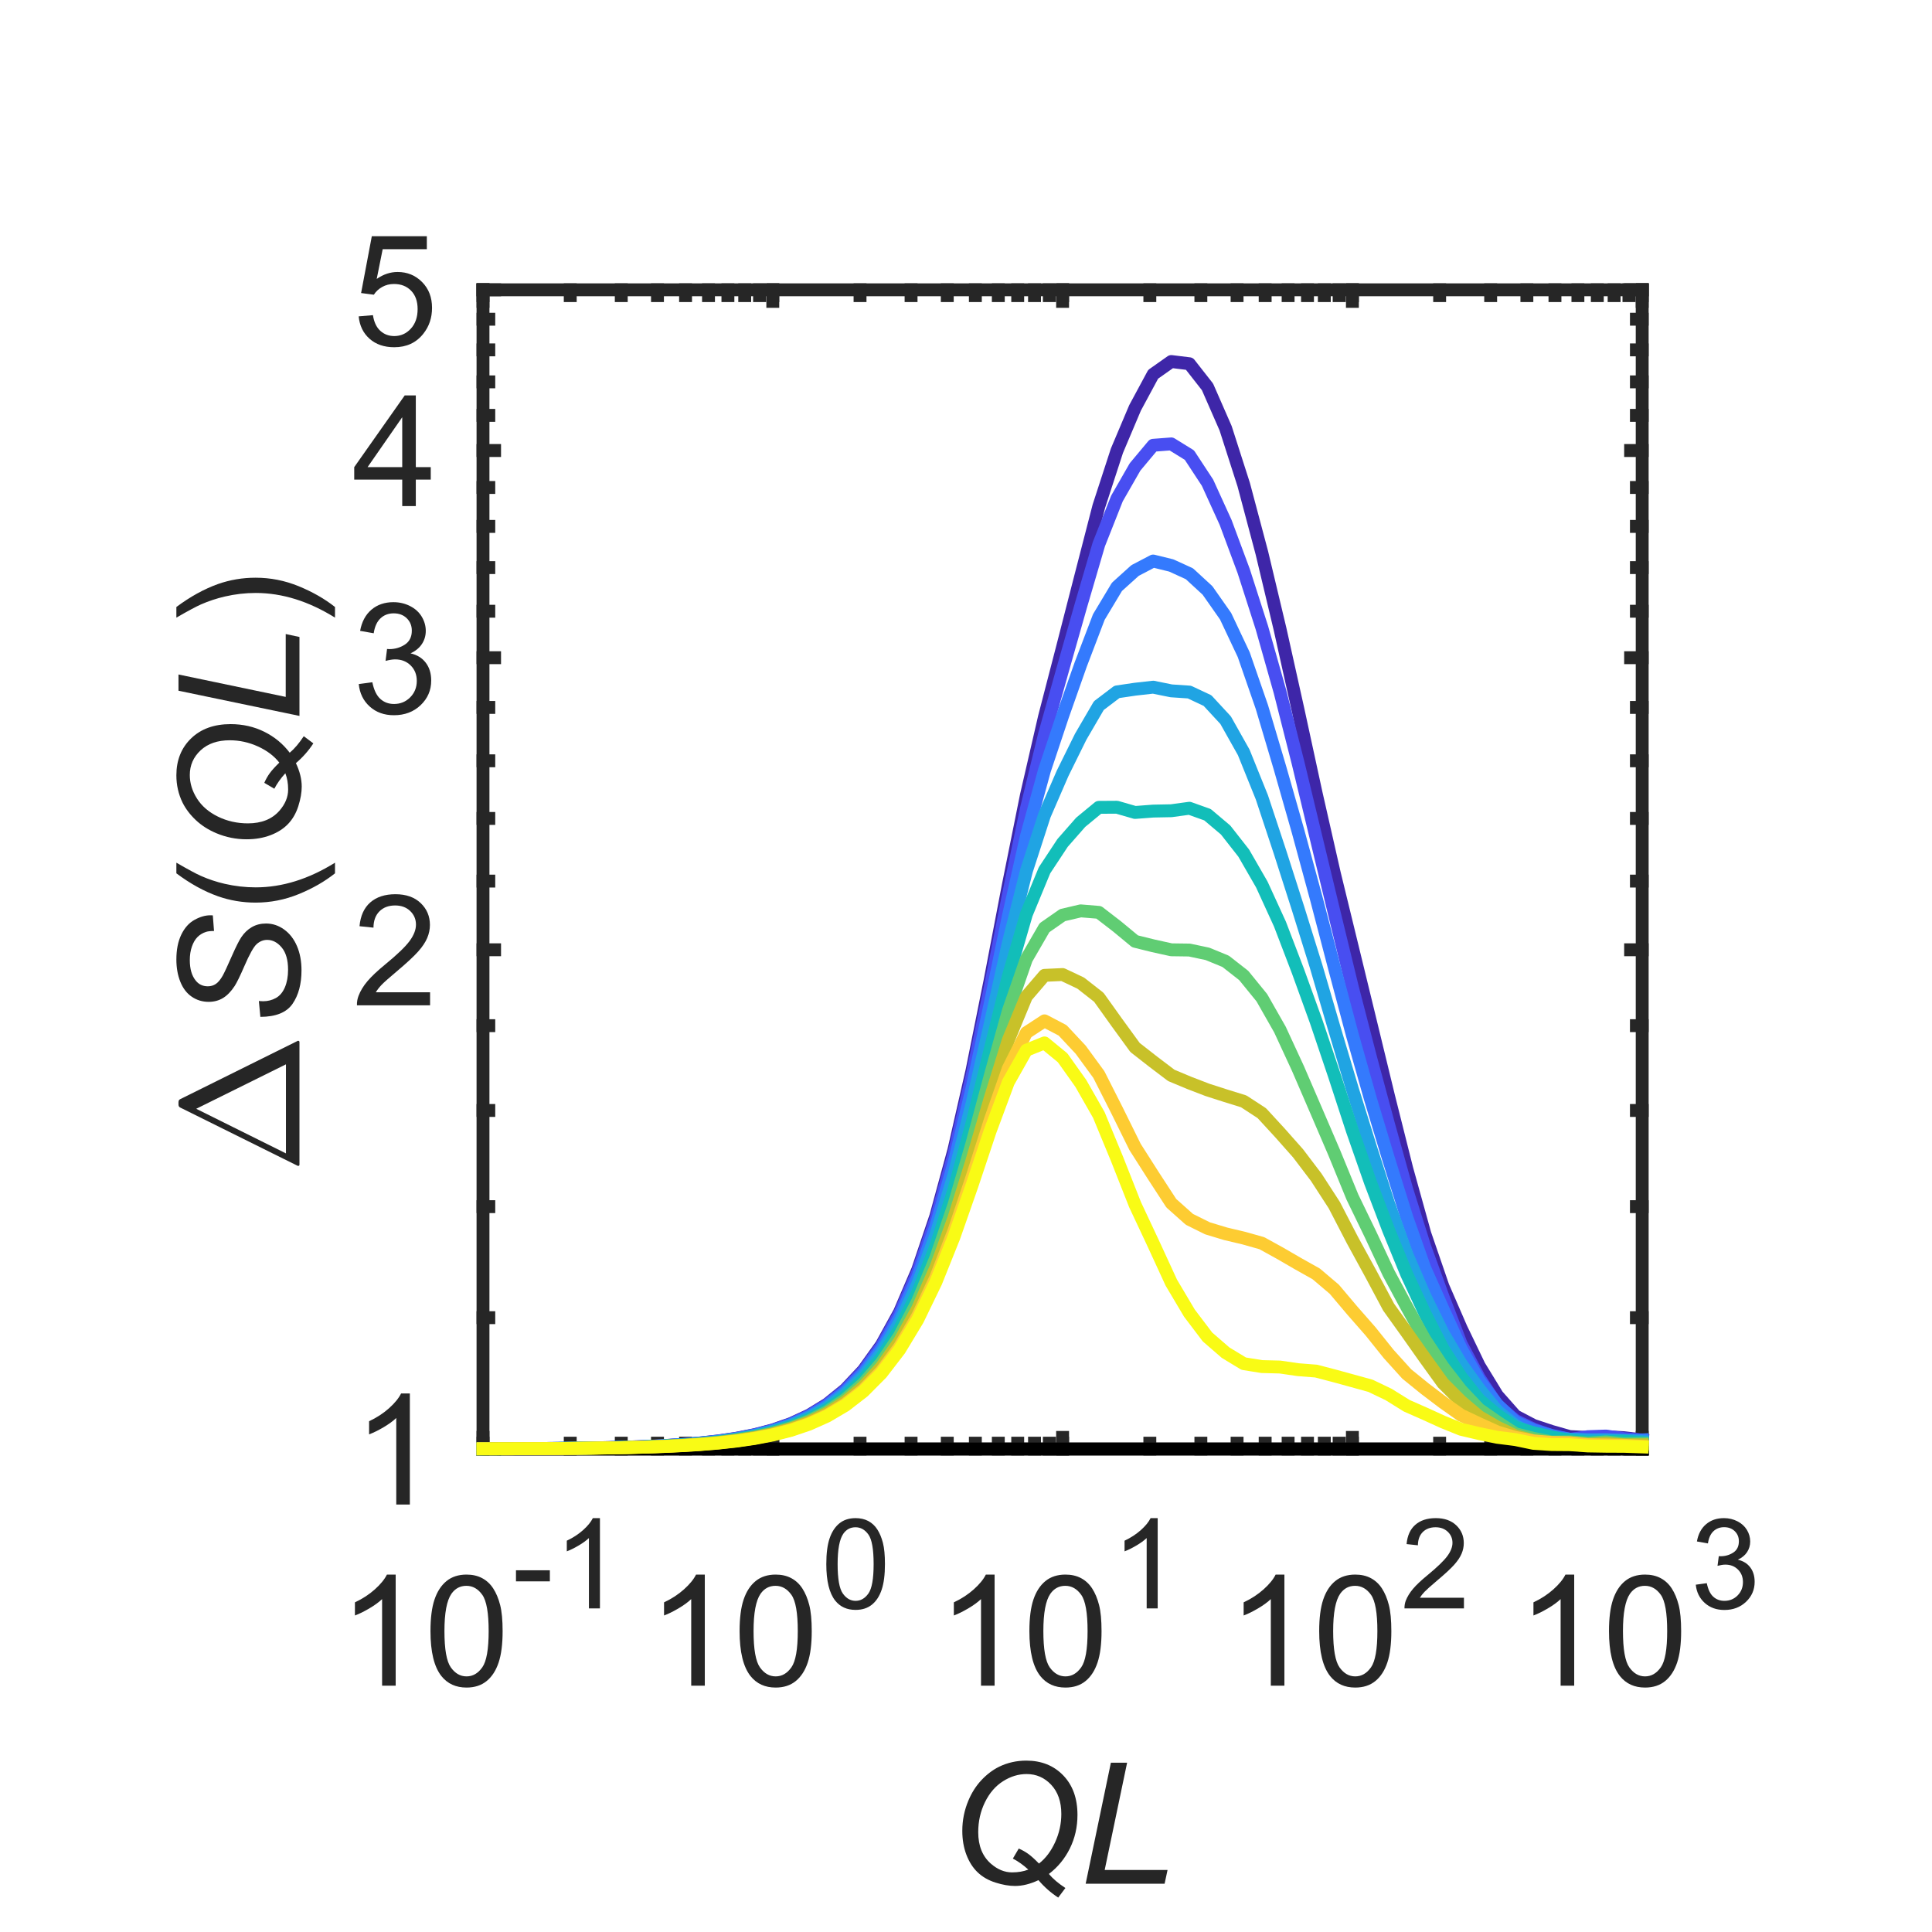 <?xml version="1.0"?>
<!DOCTYPE svg PUBLIC '-//W3C//DTD SVG 1.0//EN'
          'http://www.w3.org/TR/2001/REC-SVG-20010904/DTD/svg10.dtd'>
<svg xmlns:xlink="http://www.w3.org/1999/xlink" style="fill-opacity:1; color-rendering:auto; color-interpolation:auto; text-rendering:auto; stroke:black; stroke-linecap:square; stroke-miterlimit:10; shape-rendering:auto; stroke-opacity:1; fill:black; stroke-dasharray:none; font-weight:normal; stroke-width:1; font-family:'Dialog'; font-style:normal; stroke-linejoin:miter; font-size:12px; stroke-dashoffset:0; image-rendering:auto;" width="400" height="400" xmlns="http://www.w3.org/2000/svg"
><rect width="100%" height="100%" fill="#333333" stroke="none"/><!--Generated by the Batik Graphics2D SVG Generator--><defs id="genericDefs"
  /><g
  ><defs id="defs1"
    ><clipPath clipPathUnits="userSpaceOnUse" id="clipPath1"
      ><path d="M0 0 L400 0 L400 400 L0 400 L0 0 Z"
      /></clipPath
    ></defs
    ><g style="fill:white; stroke:white;"
    ><rect x="0" y="0" width="400" style="clip-path:url(#clipPath1); stroke:none;" height="400"
    /></g
    ><g style="fill:white; text-rendering:optimizeSpeed; color-rendering:optimizeSpeed; image-rendering:optimizeSpeed; shape-rendering:crispEdges; stroke:white; color-interpolation:sRGB;"
    ><rect x="0" width="400" height="400" y="0" style="stroke:none;"
      /><path style="stroke:none;" d="M100 300 L340 300 L340 60 L100 60 Z"
    /></g
    ><g style="fill:rgb(38,38,38); text-rendering:geometricPrecision; image-rendering:optimizeQuality; color-rendering:optimizeQuality; stroke-linejoin:round; stroke:rgb(38,38,38); color-interpolation:linearRGB; stroke-width:2.667;"
    ><line y2="300" style="fill:none;" x1="100" x2="340" y1="300"
      /><line y2="60" style="fill:none;" x1="100" x2="340" y1="60"
      /><line y2="297.6" style="fill:none;" x1="100" x2="100" y1="300"
      /><line y2="297.6" style="fill:none;" x1="160" x2="160" y1="300"
      /><line y2="297.6" style="fill:none;" x1="220" x2="220" y1="300"
      /><line y2="297.6" style="fill:none;" x1="280" x2="280" y1="300"
      /><line y2="297.6" style="fill:none;" x1="340" x2="340" y1="300"
      /><line y2="62.4" style="fill:none;" x1="100" x2="100" y1="60"
      /><line y2="62.4" style="fill:none;" x1="160" x2="160" y1="60"
      /><line y2="62.4" style="fill:none;" x1="220" x2="220" y1="60"
      /><line y2="62.4" style="fill:none;" x1="280" x2="280" y1="60"
      /><line y2="62.4" style="fill:none;" x1="340" x2="340" y1="60"
      /><line y2="298.8" style="fill:none;" x1="100" x2="100" y1="300"
      /><line y2="298.8" style="fill:none;" x1="118.062" x2="118.062" y1="300"
      /><line y2="298.8" style="fill:none;" x1="128.627" x2="128.627" y1="300"
      /><line y2="298.8" style="fill:none;" x1="136.124" x2="136.124" y1="300"
      /><line y2="298.8" style="fill:none;" x1="141.938" x2="141.938" y1="300"
      /><line y2="298.8" style="fill:none;" x1="146.689" x2="146.689" y1="300"
      /><line y2="298.8" style="fill:none;" x1="150.706" x2="150.706" y1="300"
      /><line y2="298.8" style="fill:none;" x1="154.185" x2="154.185" y1="300"
      /><line y2="298.8" style="fill:none;" x1="157.255" x2="157.255" y1="300"
      /><line y2="298.8" style="fill:none;" x1="160" x2="160" y1="300"
      /><line y2="298.8" style="fill:none;" x1="178.062" x2="178.062" y1="300"
      /><line y2="298.8" style="fill:none;" x1="188.627" x2="188.627" y1="300"
      /><line y2="298.8" style="fill:none;" x1="196.124" x2="196.124" y1="300"
      /><line y2="298.8" style="fill:none;" x1="201.938" x2="201.938" y1="300"
      /><line y2="298.8" style="fill:none;" x1="206.689" x2="206.689" y1="300"
      /><line y2="298.8" style="fill:none;" x1="210.706" x2="210.706" y1="300"
      /><line y2="298.8" style="fill:none;" x1="214.185" x2="214.185" y1="300"
      /><line y2="298.8" style="fill:none;" x1="217.255" x2="217.255" y1="300"
      /><line y2="298.8" style="fill:none;" x1="220" x2="220" y1="300"
      /><line y2="298.8" style="fill:none;" x1="238.062" x2="238.062" y1="300"
      /><line y2="298.8" style="fill:none;" x1="248.627" x2="248.627" y1="300"
      /><line y2="298.8" style="fill:none;" x1="256.124" x2="256.124" y1="300"
      /><line y2="298.8" style="fill:none;" x1="261.938" x2="261.938" y1="300"
      /><line y2="298.8" style="fill:none;" x1="266.689" x2="266.689" y1="300"
      /><line y2="298.8" style="fill:none;" x1="270.706" x2="270.706" y1="300"
      /><line y2="298.8" style="fill:none;" x1="274.185" x2="274.185" y1="300"
      /><line y2="298.8" style="fill:none;" x1="277.255" x2="277.255" y1="300"
      /><line y2="298.8" style="fill:none;" x1="280" x2="280" y1="300"
      /><line y2="298.8" style="fill:none;" x1="298.062" x2="298.062" y1="300"
      /><line y2="298.8" style="fill:none;" x1="308.627" x2="308.627" y1="300"
      /><line y2="298.8" style="fill:none;" x1="316.124" x2="316.124" y1="300"
      /><line y2="298.8" style="fill:none;" x1="321.938" x2="321.938" y1="300"
      /><line y2="298.8" style="fill:none;" x1="326.689" x2="326.689" y1="300"
      /><line y2="298.8" style="fill:none;" x1="330.706" x2="330.706" y1="300"
      /><line y2="298.8" style="fill:none;" x1="334.185" x2="334.185" y1="300"
      /><line y2="298.8" style="fill:none;" x1="337.255" x2="337.255" y1="300"
      /><line y2="298.8" style="fill:none;" x1="340" x2="340" y1="300"
      /><line y2="61.2" style="fill:none;" x1="100" x2="100" y1="60"
      /><line y2="61.2" style="fill:none;" x1="118.062" x2="118.062" y1="60"
      /><line y2="61.2" style="fill:none;" x1="128.627" x2="128.627" y1="60"
      /><line y2="61.2" style="fill:none;" x1="136.124" x2="136.124" y1="60"
      /><line y2="61.2" style="fill:none;" x1="141.938" x2="141.938" y1="60"
      /><line y2="61.2" style="fill:none;" x1="146.689" x2="146.689" y1="60"
      /><line y2="61.2" style="fill:none;" x1="150.706" x2="150.706" y1="60"
      /><line y2="61.2" style="fill:none;" x1="154.185" x2="154.185" y1="60"
      /><line y2="61.2" style="fill:none;" x1="157.255" x2="157.255" y1="60"
      /><line y2="61.2" style="fill:none;" x1="160" x2="160" y1="60"
      /><line y2="61.2" style="fill:none;" x1="178.062" x2="178.062" y1="60"
      /><line y2="61.2" style="fill:none;" x1="188.627" x2="188.627" y1="60"
      /><line y2="61.2" style="fill:none;" x1="196.124" x2="196.124" y1="60"
      /><line y2="61.2" style="fill:none;" x1="201.938" x2="201.938" y1="60"
      /><line y2="61.2" style="fill:none;" x1="206.689" x2="206.689" y1="60"
      /><line y2="61.2" style="fill:none;" x1="210.706" x2="210.706" y1="60"
      /><line y2="61.2" style="fill:none;" x1="214.185" x2="214.185" y1="60"
      /><line y2="61.2" style="fill:none;" x1="217.255" x2="217.255" y1="60"
      /><line y2="61.2" style="fill:none;" x1="220" x2="220" y1="60"
      /><line y2="61.2" style="fill:none;" x1="238.062" x2="238.062" y1="60"
      /><line y2="61.2" style="fill:none;" x1="248.627" x2="248.627" y1="60"
      /><line y2="61.2" style="fill:none;" x1="256.124" x2="256.124" y1="60"
      /><line y2="61.2" style="fill:none;" x1="261.938" x2="261.938" y1="60"
      /><line y2="61.2" style="fill:none;" x1="266.689" x2="266.689" y1="60"
      /><line y2="61.2" style="fill:none;" x1="270.706" x2="270.706" y1="60"
      /><line y2="61.2" style="fill:none;" x1="274.185" x2="274.185" y1="60"
      /><line y2="61.2" style="fill:none;" x1="277.255" x2="277.255" y1="60"
      /><line y2="61.2" style="fill:none;" x1="280" x2="280" y1="60"
      /><line y2="61.2" style="fill:none;" x1="298.062" x2="298.062" y1="60"
      /><line y2="61.2" style="fill:none;" x1="308.627" x2="308.627" y1="60"
      /><line y2="61.2" style="fill:none;" x1="316.124" x2="316.124" y1="60"
      /><line y2="61.2" style="fill:none;" x1="321.938" x2="321.938" y1="60"
      /><line y2="61.2" style="fill:none;" x1="326.689" x2="326.689" y1="60"
      /><line y2="61.2" style="fill:none;" x1="330.706" x2="330.706" y1="60"
      /><line y2="61.2" style="fill:none;" x1="334.185" x2="334.185" y1="60"
      /><line y2="61.2" style="fill:none;" x1="337.255" x2="337.255" y1="60"
      /><line y2="61.2" style="fill:none;" x1="340" x2="340" y1="60"
    /></g
    ><g transform="translate(70,349)" style="font-size:32px; fill:rgb(38,38,38); text-rendering:geometricPrecision; image-rendering:optimizeQuality; color-rendering:optimizeQuality; font-family:'Arial'; stroke:rgb(38,38,38); color-interpolation:linearRGB;"
    ><path style="stroke:none;" d="M11.922 0 L9.109 0 L9.109 -17.922 Q8.094 -16.953 6.445 -15.984 Q4.797 -15.016 3.484 -14.531 L3.484 -17.25 Q5.844 -18.359 7.609 -19.938 Q9.375 -21.516 10.109 -23 L11.922 -23 L11.922 0 ZM19.125 -11.297 Q19.125 -15.359 19.961 -17.836 Q20.797 -20.312 22.445 -21.656 Q24.094 -23 26.594 -23 Q28.438 -23 29.828 -22.258 Q31.219 -21.516 32.125 -20.117 Q33.031 -18.719 33.547 -16.711 Q34.062 -14.703 34.062 -11.297 Q34.062 -7.266 33.234 -4.789 Q32.406 -2.312 30.758 -0.961 Q29.109 0.391 26.594 0.391 Q23.281 0.391 21.391 -1.984 Q19.125 -4.844 19.125 -11.297 ZM22.016 -11.297 Q22.016 -5.656 23.336 -3.789 Q24.656 -1.922 26.594 -1.922 Q28.531 -1.922 29.852 -3.797 Q31.172 -5.672 31.172 -11.297 Q31.172 -16.953 29.852 -18.812 Q28.531 -20.672 26.562 -20.672 Q24.625 -20.672 23.469 -19.031 Q22.016 -16.938 22.016 -11.297 Z"
    /></g
    ><g transform="translate(106,333)" style="font-size:25.6px; fill:rgb(38,38,38); text-rendering:geometricPrecision; image-rendering:optimizeQuality; color-rendering:optimizeQuality; font-family:'Arial'; stroke:rgb(38,38,38); color-interpolation:linearRGB;"
    ><path style="stroke:none;" d="M0.828 -5.594 L0.828 -7.891 L7.844 -7.891 L7.844 -5.594 L0.828 -5.594 ZM18.21 0 L15.929 0 L15.929 -14.562 Q15.101 -13.781 13.757 -12.992 Q12.414 -12.203 11.351 -11.812 L11.351 -14.016 Q13.273 -14.922 14.71 -16.203 Q16.148 -17.484 16.742 -18.688 L18.21 -18.688 L18.21 0 Z"
    /></g
    ><g transform="translate(134,349)" style="font-size:32px; fill:rgb(38,38,38); text-rendering:geometricPrecision; image-rendering:optimizeQuality; color-rendering:optimizeQuality; font-family:'Arial'; stroke:rgb(38,38,38); color-interpolation:linearRGB;"
    ><path style="stroke:none;" d="M11.922 0 L9.109 0 L9.109 -17.922 Q8.094 -16.953 6.445 -15.984 Q4.797 -15.016 3.484 -14.531 L3.484 -17.25 Q5.844 -18.359 7.609 -19.938 Q9.375 -21.516 10.109 -23 L11.922 -23 L11.922 0 ZM19.125 -11.297 Q19.125 -15.359 19.961 -17.836 Q20.797 -20.312 22.445 -21.656 Q24.094 -23 26.594 -23 Q28.438 -23 29.828 -22.258 Q31.219 -21.516 32.125 -20.117 Q33.031 -18.719 33.547 -16.711 Q34.062 -14.703 34.062 -11.297 Q34.062 -7.266 33.234 -4.789 Q32.406 -2.312 30.758 -0.961 Q29.109 0.391 26.594 0.391 Q23.281 0.391 21.391 -1.984 Q19.125 -4.844 19.125 -11.297 ZM22.016 -11.297 Q22.016 -5.656 23.336 -3.789 Q24.656 -1.922 26.594 -1.922 Q28.531 -1.922 29.852 -3.797 Q31.172 -5.672 31.172 -11.297 Q31.172 -16.953 29.852 -18.812 Q28.531 -20.672 26.562 -20.672 Q24.625 -20.672 23.469 -19.031 Q22.016 -16.938 22.016 -11.297 Z"
    /></g
    ><g transform="translate(170,333)" style="font-size:25.6px; fill:rgb(38,38,38); text-rendering:geometricPrecision; image-rendering:optimizeQuality; color-rendering:optimizeQuality; font-family:'Arial'; stroke:rgb(38,38,38); color-interpolation:linearRGB;"
    ><path style="stroke:none;" d="M1.078 -9.172 Q1.078 -12.484 1.758 -14.492 Q2.438 -16.5 3.773 -17.594 Q5.109 -18.688 7.141 -18.688 Q8.641 -18.688 9.773 -18.086 Q10.906 -17.484 11.641 -16.344 Q12.375 -15.203 12.797 -13.578 Q13.219 -11.953 13.219 -9.172 Q13.219 -5.906 12.547 -3.891 Q11.875 -1.875 10.531 -0.781 Q9.188 0.312 7.141 0.312 Q4.453 0.312 2.922 -1.609 Q1.078 -3.938 1.078 -9.172 ZM3.422 -9.172 Q3.422 -4.594 4.5 -3.078 Q5.578 -1.562 7.141 -1.562 Q8.719 -1.562 9.797 -3.086 Q10.875 -4.609 10.875 -9.172 Q10.875 -13.781 9.797 -15.289 Q8.719 -16.797 7.125 -16.797 Q5.547 -16.797 4.609 -15.469 Q3.422 -13.766 3.422 -9.172 Z"
    /></g
    ><g transform="translate(194,349)" style="font-size:32px; fill:rgb(38,38,38); text-rendering:geometricPrecision; image-rendering:optimizeQuality; color-rendering:optimizeQuality; font-family:'Arial'; stroke:rgb(38,38,38); color-interpolation:linearRGB;"
    ><path style="stroke:none;" d="M11.922 0 L9.109 0 L9.109 -17.922 Q8.094 -16.953 6.445 -15.984 Q4.797 -15.016 3.484 -14.531 L3.484 -17.25 Q5.844 -18.359 7.609 -19.938 Q9.375 -21.516 10.109 -23 L11.922 -23 L11.922 0 ZM19.125 -11.297 Q19.125 -15.359 19.961 -17.836 Q20.797 -20.312 22.445 -21.656 Q24.094 -23 26.594 -23 Q28.438 -23 29.828 -22.258 Q31.219 -21.516 32.125 -20.117 Q33.031 -18.719 33.547 -16.711 Q34.062 -14.703 34.062 -11.297 Q34.062 -7.266 33.234 -4.789 Q32.406 -2.312 30.758 -0.961 Q29.109 0.391 26.594 0.391 Q23.281 0.391 21.391 -1.984 Q19.125 -4.844 19.125 -11.297 ZM22.016 -11.297 Q22.016 -5.656 23.336 -3.789 Q24.656 -1.922 26.594 -1.922 Q28.531 -1.922 29.852 -3.797 Q31.172 -5.672 31.172 -11.297 Q31.172 -16.953 29.852 -18.812 Q28.531 -20.672 26.562 -20.672 Q24.625 -20.672 23.469 -19.031 Q22.016 -16.938 22.016 -11.297 Z"
    /></g
    ><g transform="translate(230,333)" style="font-size:25.6px; fill:rgb(38,38,38); text-rendering:geometricPrecision; image-rendering:optimizeQuality; color-rendering:optimizeQuality; font-family:'Arial'; stroke:rgb(38,38,38); color-interpolation:linearRGB;"
    ><path style="stroke:none;" d="M9.688 0 L7.406 0 L7.406 -14.562 Q6.578 -13.781 5.234 -12.992 Q3.891 -12.203 2.828 -11.812 L2.828 -14.016 Q4.75 -14.922 6.188 -16.203 Q7.625 -17.484 8.219 -18.688 L9.688 -18.688 L9.688 0 Z"
    /></g
    ><g transform="translate(254,349)" style="font-size:32px; fill:rgb(38,38,38); text-rendering:geometricPrecision; image-rendering:optimizeQuality; color-rendering:optimizeQuality; font-family:'Arial'; stroke:rgb(38,38,38); color-interpolation:linearRGB;"
    ><path style="stroke:none;" d="M11.922 0 L9.109 0 L9.109 -17.922 Q8.094 -16.953 6.445 -15.984 Q4.797 -15.016 3.484 -14.531 L3.484 -17.25 Q5.844 -18.359 7.609 -19.938 Q9.375 -21.516 10.109 -23 L11.922 -23 L11.922 0 ZM19.125 -11.297 Q19.125 -15.359 19.961 -17.836 Q20.797 -20.312 22.445 -21.656 Q24.094 -23 26.594 -23 Q28.438 -23 29.828 -22.258 Q31.219 -21.516 32.125 -20.117 Q33.031 -18.719 33.547 -16.711 Q34.062 -14.703 34.062 -11.297 Q34.062 -7.266 33.234 -4.789 Q32.406 -2.312 30.758 -0.961 Q29.109 0.391 26.594 0.391 Q23.281 0.391 21.391 -1.984 Q19.125 -4.844 19.125 -11.297 ZM22.016 -11.297 Q22.016 -5.656 23.336 -3.789 Q24.656 -1.922 26.594 -1.922 Q28.531 -1.922 29.852 -3.797 Q31.172 -5.672 31.172 -11.297 Q31.172 -16.953 29.852 -18.812 Q28.531 -20.672 26.562 -20.672 Q24.625 -20.672 23.469 -19.031 Q22.016 -16.938 22.016 -11.297 Z"
    /></g
    ><g transform="translate(290,333)" style="font-size:25.6px; fill:rgb(38,38,38); text-rendering:geometricPrecision; image-rendering:optimizeQuality; color-rendering:optimizeQuality; font-family:'Arial'; stroke:rgb(38,38,38); color-interpolation:linearRGB;"
    ><path style="stroke:none;" d="M13.094 -2.203 L13.094 0 L0.781 0 Q0.766 -0.828 1.047 -1.594 Q1.531 -2.844 2.562 -4.062 Q3.594 -5.281 5.547 -6.875 Q8.578 -9.375 9.648 -10.828 Q10.719 -12.281 10.719 -13.578 Q10.719 -14.938 9.742 -15.867 Q8.766 -16.797 7.219 -16.797 Q5.562 -16.797 4.57 -15.805 Q3.578 -14.812 3.562 -13.062 L1.219 -13.312 Q1.453 -15.938 3.031 -17.312 Q4.609 -18.688 7.266 -18.688 Q9.938 -18.688 11.5 -17.203 Q13.062 -15.719 13.062 -13.516 Q13.062 -12.406 12.609 -11.328 Q12.156 -10.25 11.094 -9.055 Q10.031 -7.859 7.562 -5.781 Q5.516 -4.047 4.93 -3.43 Q4.344 -2.812 3.969 -2.203 L13.094 -2.203 Z"
    /></g
    ><g transform="translate(314,349)" style="font-size:32px; fill:rgb(38,38,38); text-rendering:geometricPrecision; image-rendering:optimizeQuality; color-rendering:optimizeQuality; font-family:'Arial'; stroke:rgb(38,38,38); color-interpolation:linearRGB;"
    ><path style="stroke:none;" d="M11.922 0 L9.109 0 L9.109 -17.922 Q8.094 -16.953 6.445 -15.984 Q4.797 -15.016 3.484 -14.531 L3.484 -17.25 Q5.844 -18.359 7.609 -19.938 Q9.375 -21.516 10.109 -23 L11.922 -23 L11.922 0 ZM19.125 -11.297 Q19.125 -15.359 19.961 -17.836 Q20.797 -20.312 22.445 -21.656 Q24.094 -23 26.594 -23 Q28.438 -23 29.828 -22.258 Q31.219 -21.516 32.125 -20.117 Q33.031 -18.719 33.547 -16.711 Q34.062 -14.703 34.062 -11.297 Q34.062 -7.266 33.234 -4.789 Q32.406 -2.312 30.758 -0.961 Q29.109 0.391 26.594 0.391 Q23.281 0.391 21.391 -1.984 Q19.125 -4.844 19.125 -11.297 ZM22.016 -11.297 Q22.016 -5.656 23.336 -3.789 Q24.656 -1.922 26.594 -1.922 Q28.531 -1.922 29.852 -3.797 Q31.172 -5.672 31.172 -11.297 Q31.172 -16.953 29.852 -18.812 Q28.531 -20.672 26.562 -20.672 Q24.625 -20.672 23.469 -19.031 Q22.016 -16.938 22.016 -11.297 Z"
    /></g
    ><g transform="translate(350,333)" style="font-size:25.6px; fill:rgb(38,38,38); text-rendering:geometricPrecision; image-rendering:optimizeQuality; color-rendering:optimizeQuality; font-family:'Arial'; stroke:rgb(38,38,38); color-interpolation:linearRGB;"
    ><path style="stroke:none;" d="M1.094 -4.906 L3.375 -5.219 Q3.766 -3.281 4.711 -2.422 Q5.656 -1.562 7.016 -1.562 Q8.641 -1.562 9.75 -2.68 Q10.859 -3.797 10.859 -5.453 Q10.859 -7.016 9.828 -8.039 Q8.797 -9.062 7.219 -9.062 Q6.562 -9.062 5.594 -8.812 L5.859 -10.812 Q6.078 -10.797 6.219 -10.797 Q7.688 -10.797 8.852 -11.555 Q10.016 -12.312 10.016 -13.906 Q10.016 -15.156 9.164 -15.984 Q8.312 -16.812 6.969 -16.812 Q5.641 -16.812 4.75 -15.977 Q3.859 -15.141 3.609 -13.453 L1.328 -13.859 Q1.734 -16.156 3.219 -17.422 Q4.703 -18.688 6.922 -18.688 Q8.438 -18.688 9.719 -18.031 Q11 -17.375 11.68 -16.25 Q12.359 -15.125 12.359 -13.844 Q12.359 -12.641 11.719 -11.656 Q11.078 -10.672 9.797 -10.078 Q11.453 -9.703 12.367 -8.5 Q13.281 -7.297 13.281 -5.5 Q13.281 -3.062 11.5 -1.367 Q9.719 0.328 7.016 0.328 Q4.562 0.328 2.945 -1.133 Q1.328 -2.594 1.094 -4.906 Z"
    /></g
    ><g transform="translate(196,390)" style="font-size:35.2px; fill:rgb(38,38,38); text-rendering:geometricPrecision; image-rendering:optimizeQuality; color-rendering:optimizeQuality; font-family:'Arial'; font-style:italic; stroke:rgb(38,38,38); color-interpolation:linearRGB;"
    ><path style="stroke:none;" d="M21.156 -2.016 Q22.422 -0.516 24.578 0.891 L23.094 2.875 Q20.812 1.391 19 -0.734 Q16.453 0.469 14.156 0.469 Q12.312 0.469 10.102 -0.234 Q7.891 -0.938 6.406 -2.359 Q4.922 -3.781 4.078 -6.008 Q3.234 -8.234 3.234 -10.938 Q3.234 -14.203 4.484 -17.188 Q5.516 -19.656 7.188 -21.438 Q8.859 -23.219 10.828 -24.203 Q13.453 -25.484 16.484 -25.484 Q21.172 -25.484 24.125 -22.43 Q27.078 -19.375 27.078 -14.25 Q27.078 -10.469 25.5 -7.289 Q23.922 -4.109 21.156 -2.016 ZM19.109 -4.172 Q21.172 -5.781 22.453 -8.594 Q23.734 -11.406 23.734 -14.438 Q23.734 -18.234 21.648 -20.469 Q19.562 -22.703 16.547 -22.703 Q14.016 -22.703 11.672 -21.219 Q9.328 -19.734 7.93 -16.883 Q6.531 -14.031 6.531 -10.672 Q6.531 -6.438 9.156 -4.141 Q11.219 -2.344 13.547 -2.344 Q15.422 -2.344 16.906 -2.922 Q15.344 -4.344 13.703 -5.203 L14.922 -7.281 Q16.031 -6.797 16.93 -6.141 Q17.828 -5.484 19.109 -4.172 ZM28.776 0 L33.995 -25.047 L37.354 -25.047 L32.714 -2.844 L45.729 -2.844 L45.12 0 L28.776 0 Z"
    /></g
    ><g style="fill:rgb(38,38,38); text-rendering:geometricPrecision; image-rendering:optimizeQuality; color-rendering:optimizeQuality; stroke-linejoin:round; stroke:rgb(38,38,38); color-interpolation:linearRGB; stroke-width:2.667;"
    ><line y2="60" style="fill:none;" x1="100" x2="100" y1="300"
      /><line y2="60" style="fill:none;" x1="340" x2="340" y1="300"
      /><line y2="300" style="fill:none;" x1="100" x2="102.4" y1="300"
      /><line y2="196.638" style="fill:none;" x1="100" x2="102.4" y1="196.638"
      /><line y2="136.174" style="fill:none;" x1="100" x2="102.4" y1="136.174"
      /><line y2="93.275" style="fill:none;" x1="100" x2="102.4" y1="93.275"
      /><line y2="60" style="fill:none;" x1="100" x2="102.4" y1="60"
      /><line y2="300" style="fill:none;" x1="340" x2="337.6" y1="300"
      /><line y2="196.638" style="fill:none;" x1="340" x2="337.6" y1="196.638"
      /><line y2="136.174" style="fill:none;" x1="340" x2="337.6" y1="136.174"
      /><line y2="93.275" style="fill:none;" x1="340" x2="337.6" y1="93.275"
      /><line y2="60" style="fill:none;" x1="340" x2="337.6" y1="60"
      /><line y2="272.812" style="fill:none;" x1="100" x2="101.2" y1="272.812"
      /><line y2="249.825" style="fill:none;" x1="100" x2="101.2" y1="249.825"
      /><line y2="229.913" style="fill:none;" x1="100" x2="101.2" y1="229.913"
      /><line y2="212.349" style="fill:none;" x1="100" x2="101.2" y1="212.349"
      /><line y2="182.425" style="fill:none;" x1="100" x2="101.2" y1="182.425"
      /><line y2="169.45" style="fill:none;" x1="100" x2="101.2" y1="169.45"
      /><line y2="157.514" style="fill:none;" x1="100" x2="101.2" y1="157.514"
      /><line y2="146.463" style="fill:none;" x1="100" x2="101.2" y1="146.463"
      /><line y2="126.55" style="fill:none;" x1="100" x2="101.2" y1="126.55"
      /><line y2="117.51" style="fill:none;" x1="100" x2="101.2" y1="117.51"
      /><line y2="108.987" style="fill:none;" x1="100" x2="101.2" y1="108.987"
      /><line y2="100.924" style="fill:none;" x1="100" x2="101.2" y1="100.924"
      /><line y2="86" style="fill:none;" x1="100" x2="101.2" y1="86"
      /><line y2="79.063" style="fill:none;" x1="100" x2="101.2" y1="79.063"
      /><line y2="72.434" style="fill:none;" x1="100" x2="101.2" y1="72.434"
      /><line y2="66.087" style="fill:none;" x1="100" x2="101.2" y1="66.087"
      /><line y2="272.812" style="fill:none;" x1="340" x2="338.8" y1="272.812"
      /><line y2="249.825" style="fill:none;" x1="340" x2="338.8" y1="249.825"
      /><line y2="229.913" style="fill:none;" x1="340" x2="338.8" y1="229.913"
      /><line y2="212.349" style="fill:none;" x1="340" x2="338.8" y1="212.349"
      /><line y2="182.425" style="fill:none;" x1="340" x2="338.8" y1="182.425"
      /><line y2="169.45" style="fill:none;" x1="340" x2="338.8" y1="169.45"
      /><line y2="157.514" style="fill:none;" x1="340" x2="338.8" y1="157.514"
      /><line y2="146.463" style="fill:none;" x1="340" x2="338.8" y1="146.463"
      /><line y2="126.55" style="fill:none;" x1="340" x2="338.8" y1="126.55"
      /><line y2="117.51" style="fill:none;" x1="340" x2="338.8" y1="117.51"
      /><line y2="108.987" style="fill:none;" x1="340" x2="338.8" y1="108.987"
      /><line y2="100.924" style="fill:none;" x1="340" x2="338.8" y1="100.924"
      /><line y2="86" style="fill:none;" x1="340" x2="338.8" y1="86"
      /><line y2="79.063" style="fill:none;" x1="340" x2="338.8" y1="79.063"
      /><line y2="72.434" style="fill:none;" x1="340" x2="338.8" y1="72.434"
      /><line y2="66.087" style="fill:none;" x1="340" x2="338.8" y1="66.087"
    /></g
    ><g transform="translate(90.933,300)" style="font-size:32px; fill:rgb(38,38,38); text-rendering:geometricPrecision; image-rendering:optimizeQuality; color-rendering:optimizeQuality; font-family:'Arial'; stroke:rgb(38,38,38); color-interpolation:linearRGB;"
    ><path style="stroke:none;" d="M-6.078 11.5 L-8.891 11.5 L-8.891 -6.422 Q-9.906 -5.453 -11.555 -4.484 Q-13.203 -3.516 -14.516 -3.031 L-14.516 -5.75 Q-12.156 -6.859 -10.391 -8.438 Q-8.625 -10.016 -7.891 -11.5 L-6.078 -11.5 L-6.078 11.5 Z"
    /></g
    ><g transform="translate(90.933,196.638)" style="font-size:32px; fill:rgb(38,38,38); text-rendering:geometricPrecision; image-rendering:optimizeQuality; color-rendering:optimizeQuality; font-family:'Arial'; stroke:rgb(38,38,38); color-interpolation:linearRGB;"
    ><path style="stroke:none;" d="M-1.891 8.797 L-1.891 11.5 L-17.031 11.5 Q-17.062 10.484 -16.703 9.547 Q-16.125 8 -14.852 6.5 Q-13.578 5 -11.172 3.031 Q-7.438 -0.031 -6.125 -1.82 Q-4.812 -3.609 -4.812 -5.203 Q-4.812 -6.875 -6.008 -8.023 Q-7.203 -9.172 -9.125 -9.172 Q-11.156 -9.172 -12.375 -7.953 Q-13.594 -6.734 -13.609 -4.578 L-16.5 -4.875 Q-16.203 -8.109 -14.266 -9.805 Q-12.328 -11.5 -9.062 -11.5 Q-5.766 -11.5 -3.844 -9.672 Q-1.922 -7.844 -1.922 -5.141 Q-1.922 -3.766 -2.484 -2.438 Q-3.047 -1.109 -4.352 0.359 Q-5.656 1.828 -8.688 4.391 Q-11.219 6.516 -11.938 7.273 Q-12.656 8.031 -13.125 8.797 L-1.891 8.797 Z"
    /></g
    ><g transform="translate(90.933,136.174)" style="font-size:32px; fill:rgb(38,38,38); text-rendering:geometricPrecision; image-rendering:optimizeQuality; color-rendering:optimizeQuality; font-family:'Arial'; stroke:rgb(38,38,38); color-interpolation:linearRGB;"
    ><path style="stroke:none;" d="M-16.656 5.453 L-13.844 5.078 Q-13.359 7.469 -12.195 8.523 Q-11.031 9.578 -9.359 9.578 Q-7.375 9.578 -6.008 8.203 Q-4.641 6.828 -4.641 4.797 Q-4.641 2.859 -5.906 1.602 Q-7.172 0.344 -9.125 0.344 Q-9.922 0.344 -11.109 0.656 L-10.797 -1.812 Q-10.516 -1.781 -10.344 -1.781 Q-8.547 -1.781 -7.109 -2.719 Q-5.672 -3.656 -5.672 -5.609 Q-5.672 -7.156 -6.719 -8.172 Q-7.766 -9.188 -9.422 -9.188 Q-11.062 -9.188 -12.156 -8.156 Q-13.25 -7.125 -13.562 -5.062 L-16.375 -5.562 Q-15.859 -8.391 -14.031 -9.945 Q-12.203 -11.5 -9.484 -11.5 Q-7.609 -11.5 -6.031 -10.695 Q-4.453 -9.891 -3.617 -8.5 Q-2.781 -7.109 -2.781 -5.547 Q-2.781 -4.062 -3.578 -2.844 Q-4.375 -1.625 -5.938 -0.906 Q-3.906 -0.438 -2.781 1.039 Q-1.656 2.516 -1.656 4.734 Q-1.656 7.734 -3.844 9.82 Q-6.031 11.906 -9.375 11.906 Q-12.391 11.906 -14.383 10.109 Q-16.375 8.312 -16.656 5.453 Z"
    /></g
    ><g transform="translate(90.933,93.275)" style="font-size:32px; fill:rgb(38,38,38); text-rendering:geometricPrecision; image-rendering:optimizeQuality; color-rendering:optimizeQuality; font-family:'Arial'; stroke:rgb(38,38,38); color-interpolation:linearRGB;"
    ><path style="stroke:none;" d="M-7.656 11.5 L-7.656 6.016 L-17.594 6.016 L-17.594 3.438 L-7.141 -11.406 L-4.844 -11.406 L-4.844 3.438 L-1.75 3.438 L-1.75 6.016 L-4.844 6.016 L-4.844 11.5 L-7.656 11.5 ZM-7.656 3.438 L-7.656 -6.891 L-14.828 3.438 L-7.656 3.438 Z"
    /></g
    ><g transform="translate(90.933,60)" style="font-size:32px; fill:rgb(38,38,38); text-rendering:geometricPrecision; image-rendering:optimizeQuality; color-rendering:optimizeQuality; font-family:'Arial'; stroke:rgb(38,38,38); color-interpolation:linearRGB;"
    ><path style="stroke:none;" d="M-16.672 5.5 L-13.719 5.25 Q-13.391 7.406 -12.195 8.492 Q-11 9.578 -9.312 9.578 Q-7.281 9.578 -5.875 8.047 Q-4.469 6.516 -4.469 3.984 Q-4.469 1.578 -5.82 0.188 Q-7.172 -1.203 -9.359 -1.203 Q-10.719 -1.203 -11.812 -0.586 Q-12.906 0.031 -13.531 1.016 L-16.172 0.672 L-13.953 -11.094 L-2.562 -11.094 L-2.562 -8.406 L-11.703 -8.406 L-12.938 -2.25 Q-10.875 -3.688 -8.609 -3.688 Q-5.609 -3.688 -3.547 -1.609 Q-1.484 0.469 -1.484 3.734 Q-1.484 6.844 -3.297 9.109 Q-5.5 11.891 -9.312 11.891 Q-12.438 11.891 -14.414 10.141 Q-16.391 8.391 -16.672 5.5 Z"
    /></g
    ><g transform="translate(62,243) rotate(-90)" style="font-size:35.2px; fill:rgb(38,38,38); text-rendering:geometricPrecision; image-rendering:optimizeQuality; color-rendering:optimizeQuality; font-family:'mwb_cmr10'; stroke:rgb(38,38,38); color-interpolation:linearRGB;"
    ><path style="stroke:none;" d="M1.891 0 Q1.609 0 1.609 -0.281 Q1.625 -0.312 1.633 -0.328 Q1.641 -0.344 1.641 -0.391 L13.688 -24.672 Q13.844 -25.047 14.328 -25.047 L14.797 -25.047 Q15.281 -25.047 15.438 -24.672 L27.484 -0.391 Q27.5 -0.359 27.508 -0.336 Q27.516 -0.312 27.516 -0.281 Q27.516 0 27.219 0 L1.891 0 ZM4.203 -2.797 L22.641 -2.797 L13.438 -21.375 L4.203 -2.797 Z"
    /></g
    ><g transform="translate(62,213) rotate(-90)" style="font-size:35.2px; fill:rgb(38,38,38); text-rendering:geometricPrecision; image-rendering:optimizeQuality; color-rendering:optimizeQuality; font-family:'Arial'; font-style:italic; stroke:rgb(38,38,38); color-interpolation:linearRGB;"
    ><path style="stroke:none;" d="M2.469 -8.094 L5.75 -8.406 L5.703 -7.531 Q5.703 -6.078 6.375 -4.875 Q7.047 -3.672 8.586 -3.016 Q10.125 -2.359 12.234 -2.359 Q15.25 -2.359 16.828 -3.672 Q18.406 -4.984 18.406 -6.688 Q18.406 -7.859 17.562 -8.828 Q16.719 -9.797 12.906 -11.438 Q9.953 -12.719 8.875 -13.406 Q7.172 -14.516 6.375 -15.82 Q5.578 -17.125 5.578 -18.797 Q5.578 -20.734 6.633 -22.289 Q7.688 -23.844 9.734 -24.664 Q11.781 -25.484 14.344 -25.484 Q17.391 -25.484 19.5 -24.461 Q21.609 -23.438 22.555 -21.727 Q23.5 -20.016 23.5 -18.453 Q23.5 -18.297 23.484 -17.938 L20.25 -17.688 Q20.25 -18.75 20.062 -19.344 Q19.719 -20.391 19 -21.109 Q18.281 -21.828 17.031 -22.266 Q15.781 -22.703 14.219 -22.703 Q11.484 -22.703 9.969 -21.469 Q8.797 -20.531 8.797 -18.969 Q8.797 -18.047 9.281 -17.32 Q9.766 -16.594 11 -15.891 Q11.891 -15.391 15.234 -13.922 Q17.922 -12.734 18.953 -12.047 Q20.312 -11.141 21.055 -9.852 Q21.797 -8.562 21.797 -6.922 Q21.797 -4.891 20.555 -3.172 Q19.312 -1.453 17.125 -0.516 Q14.938 0.422 12.109 0.422 Q7.859 0.422 5.172 -1.43 Q2.484 -3.281 2.469 -8.094 Z"
    /></g
    ><g transform="translate(62,189) rotate(-90)" style="font-size:35.2px; fill:rgb(38,38,38); text-rendering:geometricPrecision; image-rendering:optimizeQuality; color-rendering:optimizeQuality; font-family:'Arial'; stroke:rgb(38,38,38); color-interpolation:linearRGB;"
    ><path style="stroke:none;" d="M8.188 7.359 Q5.641 4.156 3.883 -0.148 Q2.125 -4.453 2.125 -9.078 Q2.125 -13.141 3.438 -16.875 Q4.969 -21.188 8.188 -25.484 L10.391 -25.484 Q8.328 -21.922 7.656 -20.406 Q6.609 -18.047 6.016 -15.484 Q5.281 -12.281 5.281 -9.062 Q5.281 -0.844 10.391 7.359 L8.188 7.359 Z"
    /></g
    ><g transform="translate(62,177) rotate(-90)" style="font-size:35.2px; fill:rgb(38,38,38); text-rendering:geometricPrecision; image-rendering:optimizeQuality; color-rendering:optimizeQuality; font-family:'Arial'; font-style:italic; stroke:rgb(38,38,38); color-interpolation:linearRGB;"
    ><path style="stroke:none;" d="M21.156 -2.016 Q22.422 -0.516 24.578 0.891 L23.094 2.875 Q20.812 1.391 19 -0.734 Q16.453 0.469 14.156 0.469 Q12.312 0.469 10.102 -0.234 Q7.891 -0.938 6.406 -2.359 Q4.922 -3.781 4.078 -6.008 Q3.234 -8.234 3.234 -10.938 Q3.234 -14.203 4.484 -17.188 Q5.516 -19.656 7.188 -21.438 Q8.859 -23.219 10.828 -24.203 Q13.453 -25.484 16.484 -25.484 Q21.172 -25.484 24.125 -22.43 Q27.078 -19.375 27.078 -14.25 Q27.078 -10.469 25.5 -7.289 Q23.922 -4.109 21.156 -2.016 ZM19.109 -4.172 Q21.172 -5.781 22.453 -8.594 Q23.734 -11.406 23.734 -14.438 Q23.734 -18.234 21.648 -20.469 Q19.562 -22.703 16.547 -22.703 Q14.016 -22.703 11.672 -21.219 Q9.328 -19.734 7.93 -16.883 Q6.531 -14.031 6.531 -10.672 Q6.531 -6.438 9.156 -4.141 Q11.219 -2.344 13.547 -2.344 Q15.422 -2.344 16.906 -2.922 Q15.344 -4.344 13.703 -5.203 L14.922 -7.281 Q16.031 -6.797 16.93 -6.141 Q17.828 -5.484 19.109 -4.172 ZM28.776 0 L33.995 -25.047 L37.354 -25.047 L32.714 -2.844 L45.729 -2.844 L45.12 0 L28.776 0 Z"
    /></g
    ><g transform="translate(62,130) rotate(-90)" style="font-size:35.2px; fill:rgb(38,38,38); text-rendering:geometricPrecision; image-rendering:optimizeQuality; color-rendering:optimizeQuality; font-family:'Arial'; stroke:rgb(38,38,38); color-interpolation:linearRGB;"
    ><path style="stroke:none;" d="M4.328 7.359 L2.125 7.359 Q7.234 -0.844 7.234 -9.062 Q7.234 -12.266 6.5 -15.438 Q5.906 -18 4.875 -20.359 Q4.203 -21.891 2.125 -25.484 L4.328 -25.484 Q7.531 -21.188 9.078 -16.875 Q10.391 -13.141 10.391 -9.078 Q10.391 -4.453 8.625 -0.148 Q6.859 4.156 4.328 7.359 Z"
    /></g
    ><g style="stroke-linecap:butt; text-rendering:geometricPrecision; color-rendering:optimizeQuality; image-rendering:optimizeQuality; stroke-linejoin:round; color-interpolation:linearRGB; stroke-width:2.667;"
    ><path d="M100 300 L103.75 300 L107.5 300 L111.25 300 L115 300 L118.75 300 L122.5 300 L126.25 300 L130 300 L133.75 300 L137.5 300 L141.25 300 L145 300 L148.75 300 L152.5 300 L156.25 300 L160 300 L163.75 300 L167.5 300 L171.25 300 L175 300 L178.75 300 L182.5 300 L186.25 300 L190 300 L193.75 300 L197.5 300 L201.25 300 L205 300 L208.75 300 L212.5 300 L216.25 300 L220 300 L223.75 300 L227.5 300 L231.25 300 L235 300 L238.75 300 L242.5 300 L246.25 300 L250 300 L253.75 300 L257.5 300 L261.25 300 L265 300 L268.75 300 L272.5 300 L276.25 300 L280 300 L283.75 300 L287.5 300 L291.25 300 L295 300 L298.75 300 L302.5 300 L306.25 300 L310 300 L313.75 300 L317.5 300 L321.25 300 L325 300 L328.75 300 L332.5 300 L336.25 300 L340 300" style="fill:none; fill-rule:evenodd;"
      /><path d="M100 299.96 L103.75 299.947 L107.5 299.929 L111.25 299.906 L115 299.874 L118.75 299.832 L122.5 299.776 L126.25 299.702 L130 299.603 L133.75 299.47 L137.5 299.293 L141.25 299.058 L145 298.745 L148.75 298.327 L152.5 297.771 L156.25 297.032 L160 296.048 L163.75 294.741 L167.5 293.008 L171.25 290.712 L175 287.68 L178.75 283.689 L182.5 278.461 L186.25 271.662 L190 262.91 L193.75 251.814 L197.5 238.063 L201.25 221.608 L205 202.934 L208.75 183.323 L212.5 164.684 L216.25 148.421 L220 133.954 L223.75 119.351 L227.5 104.832 L231.25 93.311 L235 84.448 L238.75 77.491 L242.5 74.848 L246.25 75.31 L250 80.1 L253.75 88.663 L257.5 100.349 L261.25 114.442 L265 130.158 L268.75 146.994 L272.5 164.283 L276.25 180.786 L280 196.165 L283.75 211.574 L287.5 227.019 L291.25 241.951 L295 255.448 L298.75 266.356 L302.5 274.99 L306.25 282.786 L310 288.913 L313.75 293.151 L317.5 295.116 L321.25 296.36 L325 297.425 L328.75 297.611 L332.5 297.445 L336.25 297.66 L340 298.109" style="fill:none; fill-rule:evenodd; stroke:rgb(62,38,168);"
      /><path d="M100 299.961 L103.75 299.948 L107.5 299.93 L111.25 299.907 L115 299.876 L118.75 299.834 L122.5 299.779 L126.25 299.706 L130 299.608 L133.75 299.477 L137.5 299.303 L141.25 299.071 L145 298.761 L148.75 298.349 L152.5 297.801 L156.25 297.071 L160 296.1 L163.75 294.811 L167.5 293.1 L171.25 290.835 L175 287.844 L178.75 283.908 L182.5 278.753 L186.25 272.05 L190 263.427 L193.75 252.5 L197.5 238.975 L201.25 222.818 L205 204.536 L208.75 185.439 L212.5 167.468 L216.25 152.071 L220 138.71 L223.75 125.497 L227.5 112.691 L231.25 103.211 L235 96.674 L238.75 92.19 L242.5 91.905 L246.25 94.222 L250 99.931 L253.75 108.158 L257.5 118.25 L261.25 129.932 L265 143.171 L268.75 157.945 L272.5 173.513 L276.25 189.048 L280 204.455 L283.75 218.929 L287.5 232.858 L291.25 246.278 L295 258.189 L298.75 268.466 L302.5 278.231 L306.25 285.267 L310 290.941 L313.75 294.087 L317.5 295.892 L321.25 297.263 L325 298.013 L328.75 297.445 L332.5 297.316 L336.25 297.853 L340 298.185" style="fill:none; fill-rule:evenodd; stroke:rgb(72,78,241);"
      /><path d="M100 299.962 L103.75 299.949 L107.5 299.932 L111.25 299.909 L115 299.879 L118.75 299.839 L122.5 299.786 L126.25 299.714 L130 299.619 L133.75 299.492 L137.5 299.322 L141.25 299.096 L145 298.796 L148.75 298.395 L152.5 297.862 L156.25 297.153 L160 296.209 L163.75 294.956 L167.5 293.294 L171.25 291.094 L175 288.189 L178.75 284.366 L182.5 279.363 L186.25 272.863 L190 264.506 L193.75 253.934 L197.5 240.875 L201.25 225.331 L205 207.852 L208.75 189.797 L212.5 173.168 L216.25 159.472 L220 148.229 L223.75 137.58 L227.5 127.748 L231.25 121.5 L235 118.117 L238.75 116.153 L242.5 117.074 L246.25 118.787 L250 122.241 L253.75 127.585 L257.5 135.536 L261.25 146.356 L265 158.978 L268.75 172.12 L272.5 185.911 L276.25 200.244 L280 214.315 L283.75 227.578 L287.5 240.002 L291.25 252.012 L295 262.598 L298.75 271.011 L302.5 279.218 L306.25 285.806 L310 290.804 L313.75 294.387 L317.5 296.083 L321.25 297.192 L325 297.979 L328.75 298.159 L332.5 298.126 L336.25 298.325 L340 298.118" style="fill:none; fill-rule:evenodd; stroke:rgb(52,122,253);"
      /><path d="M100 299.963 L103.75 299.951 L107.5 299.935 L111.25 299.913 L115 299.884 L118.75 299.845 L122.5 299.793 L126.25 299.724 L130 299.632 L133.75 299.51 L137.5 299.347 L141.25 299.129 L145 298.84 L148.75 298.454 L152.5 297.94 L156.25 297.257 L160 296.348 L163.75 295.141 L167.5 293.54 L171.25 291.422 L175 288.625 L178.75 284.948 L182.5 280.137 L186.25 273.892 L190 265.874 L193.75 255.749 L197.5 243.281 L201.25 228.512 L205 212.045 L208.75 195.3 L212.5 180.349 L216.25 168.765 L220 160.115 L223.75 152.527 L227.5 146.093 L231.25 143.248 L235 142.693 L238.75 142.271 L242.5 143.033 L246.25 143.285 L250 145.046 L253.75 149.101 L257.5 155.768 L261.25 165.058 L265 176.38 L268.75 188.091 L272.5 200.12 L276.25 212.925 L280 225.492 L283.75 237.535 L287.5 249.2 L291.25 259.656 L295 268.34 L298.75 275.987 L302.5 282.339 L306.25 287.563 L310 292.126 L313.75 295.117 L317.5 297.16 L321.25 297.858 L325 297.961 L328.75 298.105 L332.5 298.089 L336.25 298.224 L340 298.455" style="fill:none; fill-rule:evenodd; stroke:rgb(32,164,227);"
      /><path d="M100 299.965 L103.75 299.953 L107.5 299.938 L111.25 299.917 L115 299.889 L118.75 299.852 L122.5 299.803 L126.25 299.738 L130 299.65 L133.75 299.534 L137.5 299.378 L141.25 299.171 L145 298.896 L148.75 298.528 L152.5 298.039 L156.25 297.389 L160 296.524 L163.75 295.376 L167.5 293.854 L171.25 291.839 L175 289.182 L178.75 285.688 L182.5 281.122 L186.25 275.201 L190 267.611 L193.75 258.052 L197.5 246.326 L201.25 232.528 L205 217.319 L208.75 202.188 L212.5 189.272 L216.25 180.195 L220 174.515 L223.75 170.242 L227.5 167.152 L231.25 167.129 L235 168.211 L238.75 167.927 L242.5 167.853 L246.25 167.338 L250 168.677 L253.75 171.844 L257.5 176.626 L261.25 183.135 L265 191.326 L268.75 201.13 L272.5 211.497 L276.25 222.614 L280 234.097 L283.75 244.824 L287.5 254.669 L291.25 263.822 L295 271.891 L298.75 279.226 L302.5 285.054 L306.25 289.795 L310 292.943 L313.75 295.508 L317.5 296.64 L321.25 297.498 L325 298.206 L328.75 298.532 L332.5 298.489 L336.25 298.39 L340 298.715" style="fill:none; fill-rule:evenodd; stroke:rgb(18,190,185);"
      /><path d="M100 299.967 L103.75 299.956 L107.5 299.941 L111.25 299.921 L115 299.895 L118.75 299.86 L122.5 299.814 L126.25 299.751 L130 299.668 L133.75 299.558 L137.5 299.411 L141.25 299.215 L145 298.954 L148.75 298.606 L152.5 298.142 L156.25 297.526 L160 296.708 L163.75 295.62 L167.5 294.179 L171.25 292.273 L175 289.759 L178.75 286.457 L182.5 282.145 L186.25 276.56 L190 269.416 L193.75 260.444 L197.5 249.491 L201.25 236.703 L205 222.804 L208.75 209.352 L212.5 198.553 L216.25 192.075 L220 189.462 L223.75 188.585 L227.5 188.895 L231.25 191.786 L235 194.888 L238.75 195.816 L242.5 196.644 L246.25 196.695 L250 197.488 L253.75 199.029 L257.5 201.962 L261.25 206.568 L265 213.157 L268.75 221.27 L272.5 229.955 L276.25 238.684 L280 247.832 L283.75 255.575 L287.5 263.589 L291.25 270.571 L295 277.335 L298.75 282.985 L302.5 287.831 L306.25 291.781 L310 294.392 L313.75 296.845 L317.5 297.805 L321.25 298.54 L325 298.512 L328.75 298.792 L332.5 298.532 L336.25 298.928 L340 298.862" style="fill:none; fill-rule:evenodd; stroke:rgb(96,205,115);"
      /><path d="M100 299.968 L103.75 299.958 L107.5 299.944 L111.25 299.925 L115 299.9 L118.75 299.867 L122.5 299.822 L126.25 299.763 L130 299.684 L133.75 299.579 L137.5 299.439 L141.25 299.252 L145 299.003 L148.75 298.671 L152.5 298.23 L156.25 297.644 L160 296.864 L163.75 295.829 L167.5 294.457 L171.25 292.642 L175 290.25 L178.75 287.111 L182.5 283.014 L186.25 277.715 L190 270.949 L193.75 262.474 L197.5 252.172 L201.25 240.232 L205 227.427 L208.75 215.368 L212.5 206.308 L216.25 201.937 L220 201.766 L223.75 203.54 L227.5 206.476 L231.25 211.721 L235 216.875 L238.75 219.805 L242.5 222.649 L246.25 224.215 L250 225.655 L253.75 226.86 L257.5 228.024 L261.25 230.473 L265 234.552 L268.75 238.784 L272.5 243.722 L276.25 249.508 L280 256.745 L283.75 263.606 L287.5 270.627 L291.25 275.862 L295 281.177 L298.75 286.374 L302.5 290.131 L306.25 293.305 L310 295.479 L313.75 297.265 L317.5 298.288 L321.25 298.854 L325 298.797 L328.75 299.033 L332.5 298.876 L336.25 299.148 L340 299.134" style="fill:none; fill-rule:evenodd; stroke:rgb(200,193,41);"
      /><path d="M100 299.97 L103.75 299.96 L107.5 299.947 L111.25 299.929 L115 299.905 L118.75 299.873 L122.5 299.831 L126.25 299.775 L130 299.7 L133.75 299.6 L137.5 299.467 L141.25 299.289 L145 299.053 L148.75 298.738 L152.5 298.319 L156.25 297.761 L160 297.021 L163.75 296.038 L167.5 294.735 L171.25 293.013 L175 290.744 L178.75 287.767 L182.5 283.886 L186.25 278.872 L190 272.48 L193.75 264.497 L197.5 254.837 L201.25 243.726 L205 231.979 L208.75 221.248 L212.5 213.811 L216.25 211.355 L220 213.326 L223.75 217.337 L227.5 222.465 L231.25 229.872 L235 237.462 L238.75 243.345 L242.5 249.109 L246.25 252.453 L250 254.311 L253.75 255.445 L257.5 256.332 L261.25 257.39 L265 259.46 L268.75 261.634 L272.5 263.738 L276.25 266.92 L280 271.36 L283.75 275.637 L287.5 280.317 L291.25 284.465 L295 287.505 L298.75 290.352 L302.5 293.002 L306.25 294.772 L310 296.477 L313.75 297.607 L317.5 298.325 L321.25 298.634 L325 298.696 L328.75 299.102 L332.5 299.182 L336.25 299.233 L340 299.432" style="fill:none; fill-rule:evenodd; stroke:rgb(253,204,50);"
      /><path d="M100 299.971 L103.75 299.961 L107.5 299.948 L111.25 299.931 L115 299.908 L118.75 299.877 L122.5 299.836 L126.25 299.781 L130 299.708 L133.75 299.61 L137.5 299.48 L141.25 299.307 L145 299.077 L148.75 298.77 L152.5 298.361 L156.25 297.818 L160 297.097 L163.75 296.139 L167.5 294.87 L171.25 293.193 L175 290.983 L178.75 288.084 L182.5 284.308 L186.25 279.431 L190 273.22 L193.75 265.474 L197.5 256.123 L201.25 245.41 L205 234.171 L208.75 224.08 L212.5 217.431 L216.25 215.922 L220 219 L223.75 224.274 L227.5 230.839 L231.25 239.905 L235 249.405 L238.75 257.396 L242.5 265.545 L246.25 271.862 L250 276.809 L253.75 280.057 L257.5 282.331 L261.25 282.935 L265 283.03 L268.75 283.576 L272.5 283.87 L276.25 284.852 L280 285.88 L283.75 286.916 L287.5 288.714 L291.25 291.046 L295 292.698 L298.75 294.407 L302.5 295.921 L306.25 296.808 L310 297.578 L313.75 298.051 L317.5 298.831 L321.25 299.08 L325 299.11 L328.75 299.368 L332.5 299.43 L336.25 299.446 L340 299.571" style="fill:none; fill-rule:evenodd; stroke:rgb(249,251,21);"
    /></g
  ></g
></svg
>
